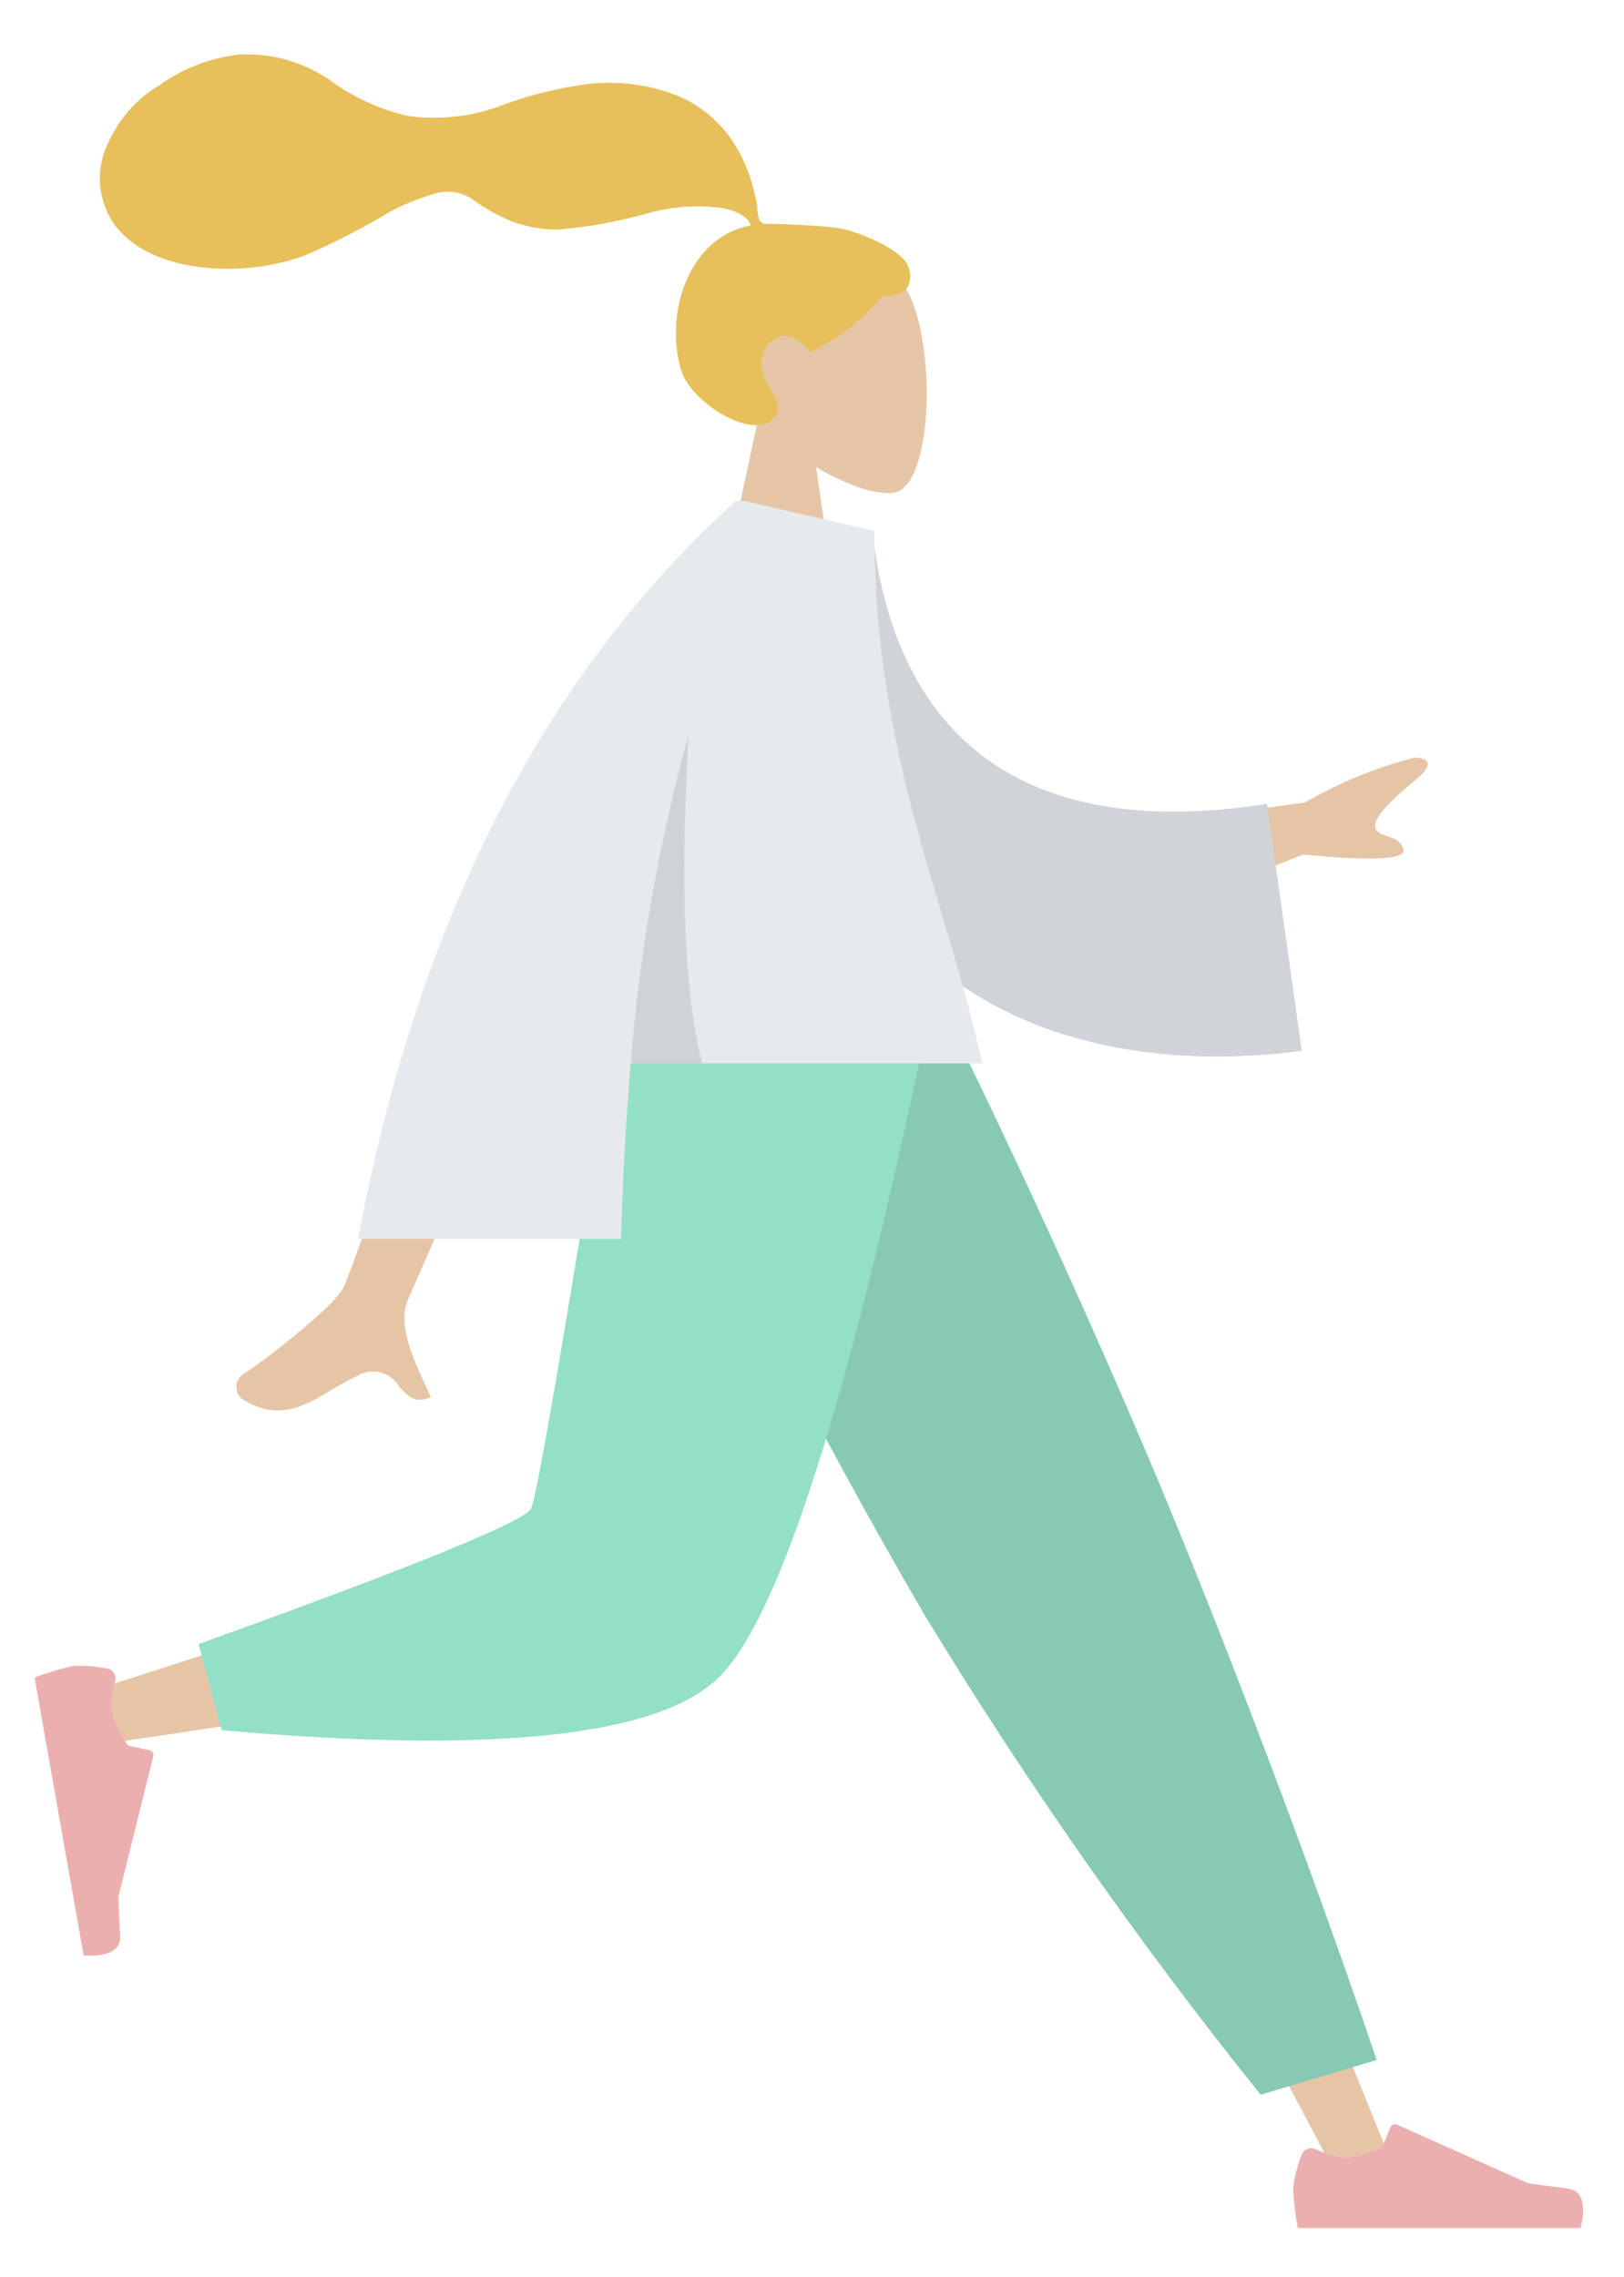 <svg xmlns="http://www.w3.org/2000/svg" xmlns:xlink="http://www.w3.org/1999/xlink" id="Layer_1" viewBox="0 0 214 300"><defs><style>.cls-1{fill:none;}.cls-2{clip-path:url(#clippath);}.cls-3{fill:#87c9b5;}.cls-3,.cls-4,.cls-5,.cls-6,.cls-7,.cls-8,.cls-9,.cls-10{fill-rule:evenodd;}.cls-4{fill:#94dfc8;}.cls-5{fill:#d0d3d7;}.cls-6{fill:#ecafaf;}.cls-7{fill:#e7eaed;}.cls-8{fill:#e7c05b;}.cls-9{fill:#e6c5a6;}.cls-10{isolation:isolate;opacity:.1;}</style><clipPath id="clippath"><rect class="cls-1" x="3.99" y="7" width="206.01" height="286.7"></rect></clipPath></defs><g class="cls-2"><g><path class="cls-9" d="M107.54,61.55c4.28,2.56,8.49,3.82,10.46,3.32,4.94-1.28,5.4-19.41,1.56-26.55s-23.46-10.25-24.4,3.91c-.18,4.76,1.53,9.39,4.76,12.89l-5.47,25.48h15.86l-2.77-19.04Z"></path><path class="cls-8" d="M110.61,30.07c-2.08-.34-7.71-.57-8.74-.57-.66,0-1.4,.14-1.79-.46-.22-.62-.32-1.27-.3-1.92-.11-.69-.27-1.35-.43-2.01-.45-1.88-1.16-3.68-2.11-5.36-1.75-3.15-4.48-5.63-7.78-7.07-3.76-1.51-7.83-2.06-11.86-1.63-4.15,.53-8.21,1.56-12.11,3.07-3.8,1.31-7.85,1.71-11.83,1.14-3.79-.89-7.35-2.56-10.46-4.9-3.43-2.25-7.48-3.37-11.58-3.18-3.8,.4-7.44,1.78-10.55,4.01-3.04,1.8-5.44,4.51-6.87,7.74-1.68,3.5-1.31,7.63,.96,10.78,3.55,4.58,10.14,5.84,15.61,5.7,3.16-.07,6.29-.64,9.27-1.69,3.86-1.65,7.59-3.57,11.19-5.72,1.73-.95,3.56-1.71,5.45-2.29,1.74-.71,3.71-.57,5.33,.37,1.65,1.24,3.45,2.27,5.36,3.07,1.94,.72,4,1.09,6.07,1.1,4.01-.32,7.98-1.03,11.86-2.13,3.2-.91,6.55-1.15,9.84-.71,1.35,.27,3.32,.85,3.8,2.29-8.22,1.49-11.45,11.7-9.16,19.16,1.26,4.05,8.77,8.77,11.7,6.64,1.85-1.35,.73-3.11,0-4.28-1.4-2.29-1.88-5.08,.71-6.64,2.29-1.35,4.58,1.83,4.58,1.83,3.68-1.76,6.93-4.29,9.55-7.42,3.59,.23,4.14-2.15,3.27-4.1s-6.2-4.37-9.16-4.85l.18,.05Z"></path><polygon class="cls-9" points="90.49 135.46 139.57 217.66 176.35 287.13 184.27 287.13 122.63 135.46 90.49 135.46"></polygon><path class="cls-6" d="M173.33,283.19c-.66-.31-1.45-.03-1.77,.63-.02,.03-.03,.06-.04,.1-.57,1.42-.95,2.92-1.12,4.44,.09,1.75,.29,3.49,.6,5.22h37.27s1.47-4.81-1.67-5.2l-5.2-.69-17.31-7.74c-.32-.15-.7-.01-.85,.31,0,.01-.01,.03-.02,.04l-1.12,2.72c-1.48,.71-3.06,1.16-4.69,1.35-1.4-.17-2.76-.57-4.03-1.19h-.05Z"></path><path class="cls-3" d="M166.12,276.01l15.29-4.58s-10.05-30.08-24.63-66.2c-14.58-36.12-31.29-69.72-31.29-69.72h-43.13c11.73,26.44,24.89,52.23,39.44,77.23,13.38,22.03,28.18,43.17,44.32,63.27Z"></path><path class="cls-9" d="M87.26,135.46c-4.58,28.89-13.55,65.79-14.4,66.93-.56,.76-20.79,7.55-60.68,20.37l1.72,7c47.57-6.9,72.63-12.24,75.19-16.02,3.85-5.68,23.03-50.66,30.44-78.28h-32.28Z"></path><path class="cls-4" d="M26.19,216.72l3.02,11.26c35.6,3.14,57.41,.85,65.42-6.87,8.01-7.72,17.17-36.3,27.47-85.75h-41.2c-6.5,40.56-10.13,61.69-10.9,63.38-.76,1.69-15.37,7.65-43.81,17.88v.09Z"></path><path class="cls-6" d="M15.18,221.53c.19-.72-.24-1.46-.96-1.65-.02,0-.05-.01-.07-.02-1.51-.31-3.04-.42-4.58-.34-1.7,.4-3.37,.9-5.01,1.51,.34,2.04,6.46,36.62,6.46,36.62,0,0,4.99,.6,4.81-2.56-.18-3.16-.21-5.24-.21-5.24l4.58-18.43c.08-.36-.14-.71-.49-.8,0,0,0,0-.01,0l-2.84-.62c-.95-1.35-1.68-2.84-2.15-4.42-.08-1.41,.08-2.82,.48-4.17v.11Z"></path><path class="cls-9" d="M45.19,169.82c1.95-3.98,18.86-54.55,18.86-54.55h14.44s-23.78,53.61-24.79,56.15c-1.33,3.27,.92,8.06,2.45,11.28l.64,1.4c-2.13,.94-3.14-.21-4.21-1.42-1.11-1.9-3.55-2.53-5.45-1.42-.01,0-.03,.02-.04,.03-1.17,.55-2.29,1.19-3.34,1.81-3.73,2.29-7.14,4.17-11.79,1.28-.9-.67-1.09-1.95-.41-2.85,.21-.29,.5-.51,.82-.65,4.85-3.34,11.86-9.16,12.8-11.1l.02,.05Zm126.84-64.09l-26.07,3.55,4.58,11.72,21.17-8.4c9.16,.89,13.57,.66,13.23-.66-.25-1.12-1.24-1.46-2.13-1.76s-1.35-.48-1.56-1.05c-.53-1.3,2.43-4.01,5.36-6.43,2.93-2.43,.96-2.91-.27-2.86-5.05,1.3-9.89,3.29-14.4,5.91h.09Z"></path><path class="cls-5" d="M103.67,69.31l11.31,.76c2.79,25.18,17.99,41.2,51.98,35.85l4.58,32.55c-31.77,4.1-59.65-8.65-65.35-43.15-1.62-8.57-2.47-17.28-2.52-26Z"></path><path class="cls-7" d="M47.18,163.25c7.84-41.89,24.43-74.3,49.76-97.24h1.14l17.14,3.94c0,20.6,4.58,36.08,9,50.91,1.9,6.39,3.78,12.68,5.22,19.25h-46.33c-.64,7.51-1.06,15.22-1.26,23.14H47.18Z"></path><path class="cls-10" d="M83.12,140.11c1.14-14.63,3.7-29.12,7.62-43.26-.85,14.49-1.1,32.48,1.81,43.26h-9.43Z"></path></g></g></svg>